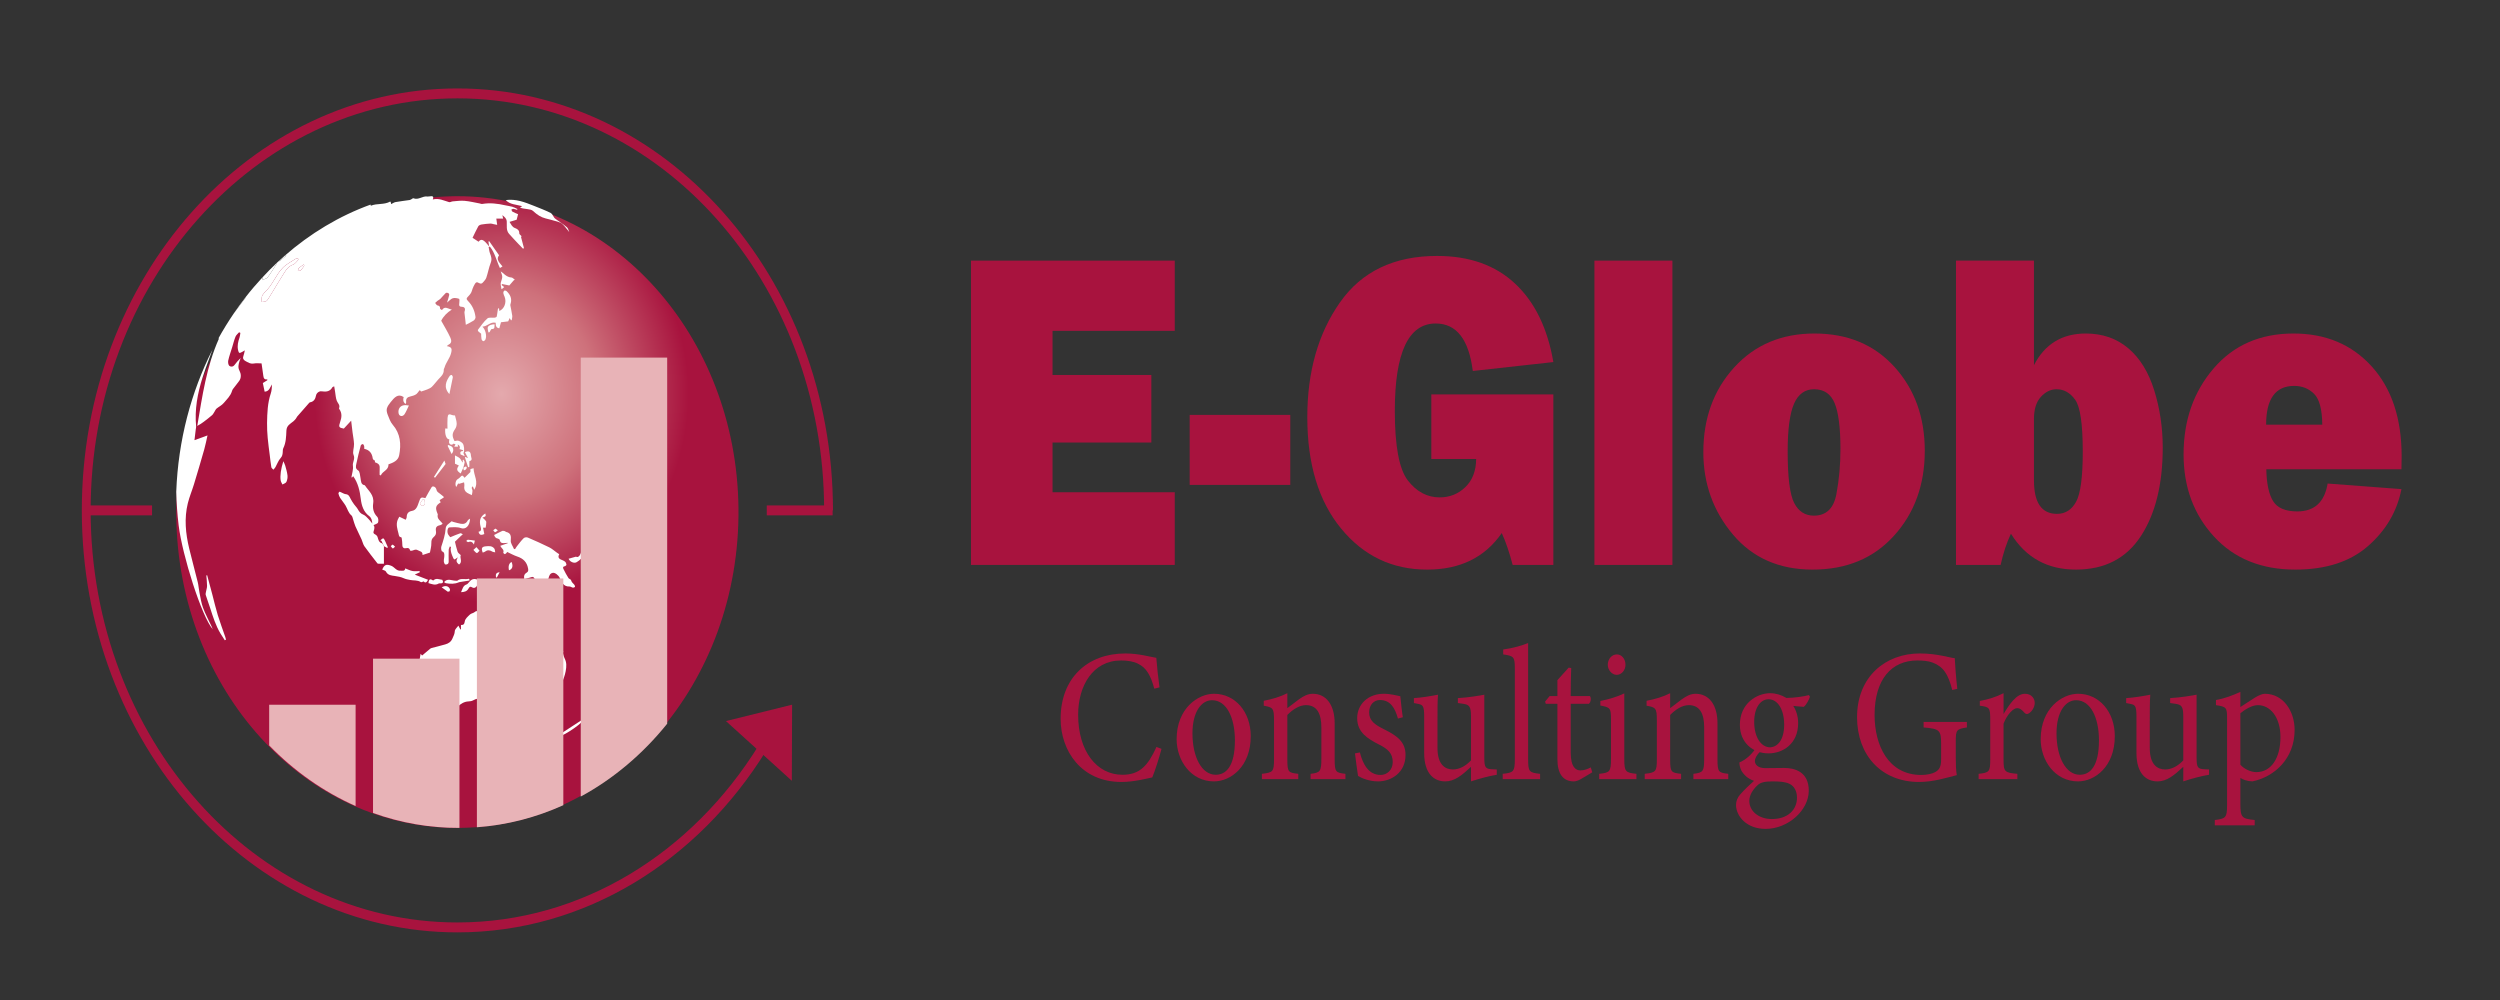 <?xml version="1.0" encoding="UTF-8"?>
<!-- Created with Inkscape (http://www.inkscape.org/) -->
<svg width="500mm" height="200mm" version="1.1" viewBox="0 0 500 200" xmlns="http://www.w3.org/2000/svg">
 <rect x="0" y="0" width="500" height="200" fill="#333333" stroke="none"/>
 <defs>
  <clipPath id="clipPath844">
   <path d="M 0,112.889 H 311.5 V 0 H 0 Z"/>
  </clipPath>
  <radialGradient id="radialGradient942" cx="0" cy="0" r="1" gradientTransform="matrix(-12.667 -17.034 -17.034 12.667 74.357 67.387)" gradientUnits="userSpaceOnUse">
   <stop stop-color="#e4a9ad" offset="0"/>
   <stop stop-color="#ce717b" offset=".505"/>
   <stop stop-color="#a8133e" offset="1"/>
  </radialGradient>
  <clipPath id="clipPath952">
   <path d="M 0,112.889 H 311.5 V 0 H 0 Z"/>
  </clipPath>
 </defs>
 <g transform="matrix(1.765 0 0 -1.983 -30.928 212.39)">
  <g transform="translate(150.64 57.459)">
   <path d="m0 0v-7.33h-23.091v30.691h23.091v-7.083h-13.85v-4.451h11.197v-6.813h-11.197v-5.014z" fill="#a8133e"/>
  </g>
  <path d="m163.73 58.201h-11.399v7.06h11.399z" fill="#a8133e"/>
  <g clip-path="url(#clipPath844)">
   <g transform="translate(193.54 67.329)">
    <path d="m0 0v-17.2h-4.61c-0.374 1.274-0.786 2.346-1.236 3.215-1.904-2.458-4.722-3.687-8.454-3.687-3.957 0-7.21 1.382-9.758 4.148-2.549 2.765-3.823 6.509-3.823 11.231 0 4.586 1.233 8.442 3.699 11.568 2.466 3.125 6.135 4.688 11.006 4.688 3.657 0 6.603-0.93 8.836-2.788 2.234-1.859 3.68-4.497 4.34-7.915l-9.129-0.899c-0.45 3.193-1.851 4.789-4.204 4.789-3.088 0-4.632-2.938-4.632-8.814 0-3.552 0.494-5.895 1.484-7.026 0.989-1.132 2.188-1.698 3.597-1.698 1.139 0 2.11 0.345 2.912 1.035 0.802 0.689 1.21 1.633 1.225 2.833h-5.081v6.52z" fill="#a8133e"/>
   </g>
   <path d="m207.03 50.129h-8.836v30.691h8.836z" fill="#a8133e"/>
   <g transform="translate(223.06 55.098)">
    <path d="m0 0c1.395 0 2.245 0.723 2.552 2.17 0.307 1.446 0.461 2.956 0.461 4.531 0 2.143-0.218 3.687-0.652 4.632-0.435 0.943-1.214 1.416-2.339 1.416-1.033 0-1.791-0.487-2.27-1.462-0.48-0.974-0.72-2.578-0.72-4.811 0-2.623 0.248-4.359 0.742-5.205 0.495-0.847 1.237-1.271 2.226-1.271m-0.135-5.441c-3.792 0-6.805 1.18-9.038 3.541-2.234 2.361-3.35 5.13-3.35 8.308 0 3.418 1.165 6.266 3.496 8.544s5.362 3.418 9.095 3.418c3.762 0 6.786-1.124 9.072-3.373 2.286-2.248 3.429-5.066 3.429-8.454 0-3.418-1.158-6.27-3.474-8.555-2.316-2.286-5.392-3.429-9.23-3.429" fill="#a8133e"/>
   </g>
   <g transform="translate(248 58.651)">
    <path d="m0 0c0-2.249 0.869-3.373 2.608-3.373 0.945 0 1.667 0.409 2.17 1.226 0.502 0.816 0.753 2.499 0.753 5.047 0 2.773-0.284 4.516-0.854 5.228s-1.274 1.068-2.114 1.068c-0.66 0-1.251-0.255-1.776-0.764-0.525-0.51-0.787-1.252-0.787-2.226zm-3.777-8.521h-5.059v30.69h8.836v-10.544c1.229 2.127 3.185 3.192 5.868 3.192 1.889 0 3.493-0.495 4.812-1.484s2.301-2.402 2.945-4.238c0.645-1.836 0.967-3.766 0.967-5.79 0-3.687-0.824-6.659-2.473-8.915s-4.107-3.384-7.375-3.384c-3.223 0-5.674 1.207-7.352 3.62-0.48-0.899-0.87-1.949-1.169-3.147" fill="#a8133e"/>
   </g>
   <g transform="translate(280.67 64.272)">
    <path d="m0 0c-0.015 1.543-0.325 2.582-0.93 3.114s-1.356 0.798-2.252 0.798c-2.121 0-3.181-1.304-3.181-3.912zm0.607-5.936 8.364-0.562c-0.494-2.249-1.758-4.163-3.788-5.745-2.032-1.581-4.778-2.372-8.241-2.372-3.853 0-6.925 1.113-9.218 3.339-2.294 2.226-3.44 4.988-3.44 8.286 0 3.417 1.131 6.303 3.395 8.656 2.262 2.353 5.283 3.53 9.061 3.53 3.657 0 6.614-1.11 8.87-3.328s3.384-5.239 3.384-9.061c0-0.314-8e-3 -0.749-0.023-1.304h-15.312c0.03-1.439 0.285-2.507 0.765-3.204 0.479-0.697 1.394-1.046 2.743-1.046 1.948 0 3.095 0.937 3.44 2.811" fill="#a8133e"/>
   </g>
   <g transform="translate(149.14 31.579)">
    <path d="m0 0c-0.268-0.916-0.764-2.291-1.05-2.882-0.554-0.096-2.042-0.458-3.493-0.458-4.561 0-6.89 3.149-6.89 6.375 0 4.084 3.016 6.585 7.329 6.585 1.565 0 2.882-0.363 3.512-0.439 0.076-0.859 0.21-2.024 0.363-2.978l-0.592-0.134c-0.382 1.279-0.878 2.119-1.851 2.52-0.496 0.229-1.183 0.325-1.909 0.325-3.207 0-4.867-2.558-4.867-5.478 0-3.684 2.118-6.051 5.02-6.051 1.947 0 2.882 0.897 3.855 2.806z" fill="#a8133e"/>
   </g>
   <g transform="translate(154.86 36.485)">
    <path d="m0 0c-1.164 0-2.214-1.126-2.214-3.34 0-2.424 1.069-4.18 2.634-4.18 1.184 0 2.176 0.859 2.176 3.474 0 2.233-0.916 4.046-2.596 4.046m0.229 0.649c2.386 0 4.161-1.814 4.161-4.275 0-3.093-2.29-4.562-4.161-4.562-2.634 0-4.237 2.118-4.237 4.256 0 3.111 2.424 4.581 4.237 4.581" fill="#a8133e"/>
   </g>
   <g transform="translate(166.03 28.525)">
    <path d="m0 0v0.535c1.107 0.114 1.222 0.248 1.222 1.546v3.149c0 1.336-0.478 2.233-1.738 2.233-0.782 0-1.526-0.458-2.118-0.992v-4.467c0-1.317 0.114-1.355 1.24-1.469v-0.535h-4.122v0.535c1.26 0.133 1.374 0.21 1.374 1.469v3.932c0 1.241-0.133 1.298-1.164 1.47v0.496c0.935 0.153 1.87 0.401 2.672 0.764v-1.508c0.382 0.267 0.801 0.553 1.298 0.878 0.534 0.343 1.03 0.572 1.584 0.572 1.527 0 2.481-1.126 2.481-2.977v-3.627c0-1.297 0.115-1.355 1.222-1.469v-0.535z" fill="#a8133e"/>
   </g>
   <g transform="translate(175.93 34.633)">
    <path d="m0 0c-0.344 1.107-0.878 1.871-2.042 1.871-0.668 0-1.222-0.477-1.222-1.241 0-0.84 0.63-1.241 1.661-1.699 1.565-0.687 2.462-1.298 2.462-2.615 0-1.755-1.603-2.653-3.111-2.653-0.993 0-1.871 0.325-2.271 0.554-0.096 0.554-0.268 1.641-0.344 2.271l0.554 0.095c0.343-1.221 1.011-2.271 2.347-2.271 0.726 0 1.375 0.497 1.375 1.298 0 0.859-0.516 1.317-1.566 1.775-1.24 0.573-2.462 1.202-2.462 2.653 0 1.394 1.222 2.462 3.016 2.462 0.802 0 1.489-0.19 1.871-0.248 0.057-0.458 0.19-1.66 0.286-2.118z" fill="#a8133e"/>
   </g>
   <g transform="translate(187.13 28.965)">
    <path d="m0 0c-0.917-0.134-1.947-0.382-2.92-0.668v1.469c-1.031-0.859-1.871-1.469-2.921-1.469-1.278 0-2.386 0.782-2.386 2.863v3.702c0 1.031-0.152 1.146-0.629 1.241l-0.535 0.095v0.497c0.821 0.038 2.08 0.229 2.729 0.344-0.057-0.611-0.057-1.528-0.057-2.787v-2.596c0-1.679 0.878-2.157 1.737-2.157 0.707 0 1.413 0.305 2.062 0.916v4.447c0 1.031-0.229 1.165-0.878 1.26l-0.611 0.076v0.497c1.221 0.057 2.557 0.267 2.996 0.344v-6.395c0-0.954 0.153-1.088 0.878-1.126l0.535-0.019z" fill="#a8133e"/>
   </g>
   <g transform="translate(187.8 28.525)">
    <path d="m0 0v0.535c1.222 0.114 1.375 0.21 1.375 1.469v9.143c0 1.164-0.096 1.279-1.317 1.431v0.497c1.03 0.114 2.214 0.42 2.824 0.649v-11.72c0-1.259 0.115-1.355 1.355-1.469v-0.535z" fill="#a8133e"/>
   </g>
   <g transform="translate(196.69 28.545)">
    <path d="m0 0c-0.325-0.172-0.63-0.249-0.821-0.249-1.221 0-1.87 0.745-1.87 2.272v5.554h-1.317l-0.076 0.229 0.515 0.554h0.878v1.603c0.362 0.382 0.916 0.878 1.278 1.26l0.287-0.038c-0.039-0.802-0.058-1.909-0.058-2.825h2.176c0.172-0.191 0.115-0.611-0.114-0.783h-2.062v-4.886c0-1.546 0.611-1.832 1.107-1.832 0.459 0 0.898 0.171 1.165 0.305l0.172-0.496z" fill="#a8133e"/>
   </g>
   <g transform="translate(200.72 39.042)">
    <path d="m0 0c-0.535 0-1.012 0.477-1.012 1.011 0 0.611 0.477 1.05 1.031 1.05 0.534 0 0.974-0.439 0.974-1.05 0-0.534-0.44-1.011-0.993-1.011m-1.985-10.517v0.535c1.202 0.114 1.336 0.21 1.336 1.507v3.933c0 1.183-0.057 1.259-1.203 1.45v0.458c0.993 0.172 1.89 0.42 2.711 0.763v-6.604c0-1.297 0.134-1.393 1.374-1.507v-0.535z" fill="#a8133e"/>
   </g>
   <g transform="translate(209.41 28.525)">
    <path d="m0 0v0.535c1.107 0.114 1.221 0.248 1.221 1.546v3.149c0 1.336-0.477 2.233-1.737 2.233-0.782 0-1.526-0.458-2.118-0.992v-4.467c0-1.317 0.114-1.355 1.24-1.469v-0.535h-4.122v0.535c1.259 0.133 1.374 0.21 1.374 1.469v3.932c0 1.241-0.133 1.298-1.164 1.47v0.496c0.935 0.153 1.87 0.401 2.672 0.764v-1.508c0.382 0.267 0.801 0.553 1.298 0.878 0.534 0.343 1.03 0.572 1.584 0.572 1.527 0 2.481-1.126 2.481-2.977v-3.627c0-1.297 0.115-1.355 1.222-1.469v-0.535z" fill="#a8133e"/>
   </g>
   <g transform="translate(217.92 36.58)">
    <path d="m0 0c-0.859 0-1.622-0.782-1.622-2.29s0.763-2.558 1.813-2.558c0.84 0.038 1.584 0.744 1.584 2.29 0 1.489-0.706 2.558-1.775 2.558m0.439-8.284c-0.935 0-1.355-0.114-1.699-0.4-0.534-0.439-0.916-1.012-0.916-1.566 0-1.049 1.088-1.832 2.558-1.832 1.813 0 2.844 0.936 2.844 2.157 0 0.649-0.306 1.164-0.84 1.393-0.477 0.21-1.145 0.248-1.947 0.248m-0.439 2.826c-1.775 0-3.245 1.087-3.245 2.881 0 2.176 1.947 3.188 3.436 3.188 0.63 0 1.26-0.172 1.832-0.477 0.878 0 2.023 0.153 2.558 0.286l0.114-0.172c-0.114-0.305-0.42-0.839-0.706-1.011-0.286 0-0.916 0.076-1.183 0.095 0.324-0.439 0.553-1.05 0.553-1.737 0-2.08-1.717-3.053-3.359-3.053m-0.916 0.19c-0.458-0.362-0.63-0.725-0.63-0.954 0-0.343 0.324-0.725 1.183-0.725 0.707 0 1.508 0.019 2.138 0.019 1.222 0 2.787-0.401 2.787-2.291 0-1.985-2.348-3.855-4.886-3.855-2.157 0-3.322 1.26-3.36 2.386 0 0.419 0.172 0.782 0.477 1.087 0.382 0.401 1.126 1.031 1.565 1.375-0.687 0.191-1.183 0.63-1.431 1.031-0.172 0.286-0.229 0.63-0.229 0.82 0.725 0.268 1.374 0.802 1.756 1.317z" fill="#a8133e"/>
   </g>
   <g transform="translate(240.4 33.736)">
    <path d="m0 0c-1.184-0.153-1.26-0.267-1.26-1.393v-1.604c0-0.668 0.019-1.297 0.114-1.813-1.183-0.267-2.671-0.687-4.275-0.687-4.256 0-7.024 2.691-7.024 6.528 0 4.141 3.283 6.432 7.101 6.432 2.023 0 3.378-0.439 3.969-0.477 0.039-0.707 0.134-1.89 0.287-3.092l-0.573-0.115c-0.458 1.622-1.03 2.367-2.233 2.768-0.439 0.152-1.088 0.21-1.718 0.21-2.92 0-4.848-1.89-4.848-5.497 0-3.054 1.546-6.051 5.287-6.051 0.65 0 1.241 0.115 1.623 0.306 0.4 0.229 0.63 0.477 0.63 1.259v1.546c0 1.394-0.153 1.546-1.985 1.68v0.554h4.905z" fill="#a8133e"/>
   </g>
   <g transform="translate(246.12 28.525)">
    <path d="m0 0h-4.39v0.535c1.202 0.114 1.317 0.21 1.317 1.45v3.97c0 1.26-0.076 1.317-1.183 1.451v0.477c0.935 0.153 1.794 0.382 2.691 0.783v-2.1c0.668 0.993 1.469 2.042 2.424 2.042 0.706 0 1.107-0.439 1.107-0.916 0-0.439-0.305-0.859-0.649-1.049-0.191-0.115-0.343-0.096-0.496 0.038-0.287 0.286-0.516 0.477-0.859 0.477-0.401 0-1.108-0.592-1.527-1.565v-3.589c0-1.259 0.095-1.355 1.565-1.469z" fill="#a8133e"/>
   </g>
   <g transform="translate(252.77 36.485)">
    <path d="m0 0c-1.165 0-2.214-1.126-2.214-3.34 0-2.424 1.069-4.18 2.634-4.18 1.184 0 2.176 0.859 2.176 3.474 0 2.233-0.916 4.046-2.596 4.046m0.229 0.649c2.386 0 4.161-1.814 4.161-4.275 0-3.093-2.29-4.562-4.161-4.562-2.634 0-4.237 2.118-4.237 4.256 0 3.111 2.424 4.581 4.237 4.581" fill="#a8133e"/>
   </g>
   <g transform="translate(267.84 28.965)">
    <path d="m0 0c-0.916-0.134-1.947-0.382-2.92-0.668v1.469c-1.031-0.859-1.871-1.469-2.92-1.469-1.279 0-2.386 0.782-2.386 2.863v3.702c0 1.031-0.153 1.146-0.63 1.241l-0.535 0.095v0.497c0.821 0.038 2.081 0.229 2.73 0.344-0.057-0.611-0.057-1.528-0.057-2.787v-2.596c0-1.679 0.878-2.157 1.737-2.157 0.706 0 1.412 0.305 2.061 0.916v4.447c0 1.031-0.229 1.165-0.878 1.26l-0.611 0.076v0.497c1.221 0.057 2.557 0.267 2.997 0.344v-6.395c0-0.954 0.152-1.088 0.878-1.126l0.534-0.019z" fill="#a8133e"/>
   </g>
   <g transform="translate(271.39 29.976)">
    <path d="m0 0c0.439-0.439 1.183-0.745 1.813-0.745 1.661 0 2.729 1.393 2.729 3.531 0 2.062-1.202 3.226-2.557 3.226-0.668 0-1.47-0.439-1.985-0.821zm-2.768 6.527c0.897 0.134 1.89 0.458 2.768 0.821v-1.527c0.057 0.038 1.584 0.916 1.66 0.954 0.459 0.248 0.859 0.382 1.108 0.382 2.099 0 3.378-1.756 3.378-3.645 0-2.902-2.291-4.734-4.791-5.192-0.573 0.019-1.088 0.191-1.355 0.344v-2.577c0-1.412 0.152-1.527 1.623-1.661v-0.534h-4.524v0.534c1.24 0.134 1.393 0.229 1.393 1.508v8.685c0 1.145-0.038 1.221-1.26 1.393z" fill="#a8133e"/>
   </g>
  </g>
  <path d="m68.991 87.315c-17.592-0.198-31.693-14.619-31.495-32.212 0.198-17.592 14.619-31.692 32.212-31.495 17.592 0.198 31.693 14.62 31.495 32.212-0.196 17.471-14.419 31.499-31.846 31.497-0.121 0-0.244 0-0.366-2e-3" fill="url(#radialGradient942)"/>
  <g clip-path="url(#clipPath952)">
   <g transform="translate(65.374 56.093)">
    <path d="m0 0c0.094-8e-3 0.267 0.089 0.287 0.167 0.035 0.141-0.018 0.302-0.035 0.454-0.063 9e-3 -0.126 0.019-0.189 0.028-0.113-0.146-0.24-0.286-0.324-0.446-0.013-0.025 0.163-0.194 0.261-0.203" fill="#fff"/>
   </g>
   <g transform="translate(51.584 79.832)">
    <path d="m0 0c0.153 0.129 0.278 0.29 0.398 0.449 0.027 0.036-0.014 0.118-0.02 0.155-0.211-0.13-0.404-0.225-0.563-0.356-0.073-0.062-0.082-0.195-0.121-0.295 0.104 0.013 0.241-8e-3 0.306 0.047" fill="#fff"/>
   </g>
   <g transform="translate(45.342 77.117)">
    <path d="m0 0c-0.459-0.525-0.898-1.067-1.323-1.622 0.443 0.525 0.892 1.057 1.345 1.594-7e-3 9e-3 -0.015 0.019-0.022 0.028" fill="#fff"/>
   </g>
   <g transform="translate(47.971 77.039)">
    <path d="m0 0c0.352 0.485 0.676 0.988 1.015 1.481 0.249 0.364 0.504 0.723 0.754 1.085 0.25 0.36 0.528 0.664 0.992 0.809 0.22 0.069 0.387 0.296 0.57 0.461 0.027 0.024 0.027 0.123 2e-3 0.143-0.043 0.033-0.137 0.063-0.175 0.041-0.53-0.311-1.121-0.563-1.564-0.963-0.797-0.718-1.168-1.775-2.038-2.453-0.062-0.047-0.094-0.128-0.152-0.181-0.254-0.228-0.2-0.511-0.189-0.817 0.513 0.049 0.528 0.039 0.785 0.394" fill="#fff"/>
   </g>
   <g transform="translate(49.205 80.763)">
    <path d="M 0,0 C 0.245,0.163 0.475,0.346 0.781,0.577 0.7,0.564 0.628,0.542 0.551,0.525 0.339,0.36 0.131,0.19 -0.077,0.02 -0.045,0.006 -0.013,-0.009 0,0" fill="#fff"/>
   </g>
   <g transform="translate(47.22 78.854)">
    <path d="M 0,0 C 0.273,0.114 0.519,0.145 0.631,0.277 0.993,0.703 1.31,1.164 1.631,1.62 1.644,1.637 1.634,1.669 1.625,1.702 1.091,1.253 0.576,0.783 0.073,0.301 0.052,0.215 0.03,0.123 0,0" fill="#fff"/>
   </g>
   <g transform="translate(47.375 77.462)">
    <path d="m0 0c0.058 0.053 0.09 0.133 0.151 0.181 0.87 0.677 1.242 1.735 2.038 2.453 0.443 0.4 1.035 0.652 1.565 0.962 0.038 0.022 0.131-7e-3 0.175-0.041 0.025-0.019 0.025-0.118-2e-3 -0.142-0.183-0.165-0.35-0.392-0.571-0.461-0.463-0.145-0.742-0.45-0.991-0.809-0.251-0.362-0.506-0.722-0.755-1.085-0.339-0.493-0.663-0.996-1.014-1.481-0.257-0.355-0.272-0.346-0.785-0.394-0.012 0.305-0.065 0.588 0.189 0.817m4.587 2.974c6e-3 -0.037 0.047-0.12 0.02-0.155-0.12-0.159-0.245-0.32-0.398-0.449-0.065-0.056-0.202-0.034-0.306-0.048 0.039 0.101 0.048 0.234 0.121 0.295 0.159 0.132 0.351 0.227 0.563 0.357m-9.629-7.483c-1.411-2.793-1.887-5.81-2.457-8.805 0.284 0.131 0.518 0.27 0.743 0.422 0.318 0.214 0.634 0.431 0.937 0.663 0.109 0.084 0.177 0.217 0.261 0.33 0.085 0.114 0.144 0.261 0.256 0.341 0.27 0.194 0.572 0.308 0.823 0.574 0.347 0.37 0.741 0.685 0.912 1.174 0.025 0.073 0.056 0.149 0.106 0.208 0.236 0.28 0.488 0.548 0.719 0.832 0.258 0.318 0.2 0.733 0.04 0.997-0.219 0.364-0.121 0.649-0.017 0.972 0.037 0.115 0.094 0.226 0.141 0.339-0.266-0.219-0.49-0.459-0.701-0.708-0.175-0.206-0.442-0.197-0.588-0.083-0.119 0.094-0.164 0.369-0.122 0.536 0.114 0.453 0.293 0.892 0.446 1.337 0.123 0.357 0.22 0.724 0.377 1.066 0.08 0.171 0.267 0.298 0.405 0.445 0.049-0.022 0.097-0.043 0.146-0.065-0.031-0.157-0.039-0.323-0.097-0.471-0.161-0.407-0.269-0.817-0.167-1.251 0.025-0.108 0.087-0.281 0.155-0.291 0.11-0.018 0.241 0.072 0.36 0.12 0.055 0.023 0.106 0.055 0.255 0.134-0.066-0.24-0.089-0.398-0.153-0.54-0.11-0.245-0.023-0.416 0.2-0.526 0.304-0.149 0.593-0.324 0.978-0.26 0.287 0.049 0.591 0.01 0.871 0.01 0.073-0.453 0.143-0.855 0.201-1.258 0.034-0.237 0.126-0.402 0.444-0.349l9e-3 -0.09c-0.155-0.086-0.311-0.172-0.509-0.282 0.065-0.276 0.137-0.587 0.205-0.874 0.55 0.032 0.607 0.457 0.832 0.734-0.017-0.32-0.031-0.632-0.137-0.912-0.366-0.964-0.401-1.967-0.422-2.97-0.01-0.506 0.024-1.015 0.073-1.519 0.056-0.572 0.151-1.139 0.229-1.709 0.058-0.414 0.104-0.83 0.184-1.241 0.018-0.094 0.152-0.168 0.232-0.251 0.08 0.085 0.173 0.163 0.234 0.259 0.195 0.304 0.325 0.665 0.58 0.91 0.202 0.195 0.228 0.38 0.245 0.606 0.01 0.132 2e-3 0.28 0.063 0.39 0.309 0.56 0.324 1.173 0.353 1.775 0.023 0.52 0.44 0.686 0.783 0.935 0.109 0.079 0.203 0.177 0.293 0.276 0.06 0.064 0.09 0.154 0.151 0.217 0.416 0.428 0.837 0.853 1.258 1.277 0.059 0.059 0.126 0.143 0.2 0.154 0.42 0.062 0.597 0.329 0.672 0.688 0.053 0.247 0.352 0.451 0.612 0.42 0.486-0.057 0.954-0.064 1.247 0.416 0.022 0.036 0.098 0.042 0.201 0.083 0.036-0.194 0.066-0.363 0.098-0.531 0.059-0.31 0.073-0.636 0.193-0.921 0.104-0.25 0.41-0.428 0.255-0.761-9e-3 -0.02 0.019-0.063 0.039-0.088 0.328-0.412 0.263-0.845 0.089-1.29-0.196-0.502-0.145-0.579 0.416-0.669 0.265 0.254 0.528 0.508 0.831 0.8 0.054-0.405 0.103-0.796 0.159-1.185 0.055-0.391 0.151-0.781 0.167-1.173 0.014-0.369-0.195-0.803-0.053-1.098 0.206-0.423-0.14-0.721-0.074-1.105 0.062-0.366-0.105-0.768-0.171-1.154l0.081-0.015c0.039 0.047 0.078 0.094 0.115 0.137 0.559-0.692 0.759-1.486 0.87-2.322 0.087-0.662 0.322-1.289 0.929-1.695 0.288-0.192 0.34-0.442 0.374-0.771-0.152 0.166-0.264 0.311-0.4 0.432-0.194 0.171-0.382 0.387-0.616 0.467-0.308 0.106-0.467 0.292-0.619 0.538-0.116 0.188-0.3 0.337-0.439 0.514-0.142 0.18-0.283 0.364-0.393 0.562-0.122 0.219-0.214 0.428-0.536 0.454-0.189 0.015-0.368 0.13-0.554 0.197-0.061 0.022-0.154 0.066-0.183 0.043-0.054-0.041-0.11-0.136-0.095-0.19 0.041-0.147 0.098-0.298 0.187-0.422 0.196-0.269 0.435-0.51 0.62-0.785 0.22-0.329 0.309-0.73 0.664-0.988 0.11-0.08 0.137-0.27 0.193-0.413 0.088-0.226 0.147-0.464 0.254-0.68 0.222-0.447 0.472-0.88 0.699-1.325 0.116-0.226 0.166-0.494 0.321-0.689 0.469-0.588 0.974-1.15 1.468-1.72 0.022-0.025 0.072-0.039 0.11-0.04 0.191-4e-3 0.383-2e-3 0.634-2e-3v1.772c-0.018 0.032-0.036 0.065-0.054 0.097-0.059 0.067-0.107 0.172-0.18 0.193-0.34 0.095-0.397 0.361-0.486 0.629-0.035 0.104-0.152 0.21-0.26 0.259-0.161 0.074-0.258 0.15-0.186 0.326 0.099 0.242 0.144 0.478-0.018 0.62 0.185 0.086 0.458 0.13 0.518 0.262 0.071 0.156 0.033 0.465-0.089 0.572-0.436 0.383-0.542 0.875-0.461 1.359 0.141 0.854-0.544 1.261-0.949 1.825-0.463 0.062-0.422 0.421-0.488 0.73-0.058 0.267-0.077 0.662-0.257 0.759-0.363 0.197-0.263 0.452-0.214 0.675 0.137 0.623 0.32 1.238 0.502 1.851 0.02 0.065 0.152 0.136 0.232 0.137 0.051 0 0.128-0.118 0.15-0.194 0.026-0.089 6e-3 -0.191 6e-3 -0.283 0.584-0.112 0.884-0.428 0.967-0.971 0.011-0.078 0.113-0.145 0.174-0.218 0.028 0.016 0.057 0.03 0.086 0.045-6e-3 -0.071-0.011-0.142-0.017-0.211 0.503-0.161 0.584-0.285 0.541-0.778-0.014-0.167-2e-3 -0.336-2e-3 -0.504 0.045-0.016 0.09-0.031 0.135-0.047 0.203 0.454 0.897 0.517 0.861 1.113 0.551 0.177 1.1 0.376 1.218 0.92 0.243 1.115 0.145 2.182-0.737 3.087-0.257 0.265-0.402 0.638-0.554 0.98-0.088 0.197-0.162 0.451-0.106 0.643 0.069 0.238 0.258 0.457 0.434 0.651 0.412 0.456 0.83 0.902 1.473 0.509-0.085-0.257-0.088-0.5 0.221-0.7 0.033 0.091 0.07 0.142 0.063 0.186-0.058 0.35 0.121 0.507 0.462 0.574 0.224 0.045 0.456 0.104 0.65 0.213 0.156 0.089 0.26 0.261 0.389 0.394 0.013 0.013 0.04 0.015 0.059 0.023 0.06-0.061 0.119-0.121 0.129-0.131 0.264 0.078 0.479 0.128 0.683 0.206 0.187 0.072 0.391 0.142 0.536 0.268 0.261 0.227 0.478 0.5 0.726 0.743 0.29 0.283 0.65 0.519 0.627 0.986-4e-3 0.07 0.061 0.141 0.084 0.214 0.165 0.525 0.596 0.925 0.746 1.462 0.127 0.455 0.059 0.61-0.489 0.702 0.1 0.073 0.157 0.131 0.227 0.161 0.406 0.171 0.271 0.509 0.16 0.725-0.287 0.558-0.65 1.08-1.018 1.672 0.236 0.435 0.662 0.828 1.204 1.129-0.396 0.044-0.783 0.411-1.118-0.048-2e-3 -1e-3 -0.22 0.097-0.218 0.143 0.01 0.212-0.067 0.29-0.29 0.32-0.1 0.013-0.178 0.164-0.267 0.252 0.093 0.074 0.181 0.153 0.278 0.22 0.099 0.068 0.221 0.109 0.307 0.188 0.208 0.188 0.394 0.401 0.607 0.583 0.057 0.047 0.198 0.046 0.277 0.015 0.063-0.024 0.141-0.139 0.128-0.196-0.056-0.235-0.145-0.465-0.248-0.776 0.265 0.187 0.438 0.383 0.652 0.439 0.22 0.059 0.488 7e-3 0.716-0.058 0.05-0.014 0.048-0.29 0.02-0.437-0.049-0.255 7e-3 -0.365 0.307-0.371 0.308-6e-3 0.405-0.194 0.293-0.457-0.023-0.054-0.017-0.123-0.01-0.183 0.032-0.266 0.07-0.533 0.105-0.799 0.015-0.112 0.026-0.223 0.044-0.374 0.339 0.16 0.635 0.276 0.901 0.436 0.104 0.064 0.213 0.236 0.198 0.343-0.084 0.603-0.338 1.142-0.799 1.573-0.276 0.258-0.27 0.295 0.022 0.561 0.158 0.143 0.313 0.329 0.368 0.523 0.056 0.195 0.312 0.763 0.498 0.838 0.047 0.019 0.119 0.017 0.167-3e-3 0.191-0.081 0.384-0.207 0.572-0.01 0.144 0.151 0.324 0.3 0.393 0.483 0.19 0.494 0.29 1.021 0.501 1.505 0.156 0.355 0.062 0.63-0.076 0.943-0.09 0.204-0.108 0.437-0.158 0.656 0.046 0.014 0.093 0.026 0.14 0.039 0.582-0.625 0.753-1.457 1.138-2.162 0.098 0.055 0.196 0.108 0.291 0.161-0.589 0.602-0.649 0.778-0.39 1.128-0.373 0.475-0.742 0.945-1.112 1.415-0.031-0.01-0.061-0.021-0.091-0.032 0.024-0.146 0.047-0.292 0.081-0.499-0.64 0.739-0.9 0.816-1.2 0.481-0.233 0.136-0.469 0.274-0.68 0.396 0.208 0.379 0.409 0.779 0.649 1.158 0.063 0.099 0.237 0.164 0.371 0.184 0.337 0.052 0.679 0.076 1.02 0.095 0.111 6e-3 0.224-0.039 0.337-0.059 0.155-0.029 0.31-0.056 0.413-0.074-0.038 0.248-0.068 0.44-0.097 0.633h0.774c-0.011 0.043-0.04 0.156-0.089 0.348 0.283-0.207 0.478-0.338 0.498-0.655 0.027-0.414-0.089-0.872 0.257-1.224 0.342-0.347 0.7-0.679 1.054-1.016 0.175-0.165 0.354-0.325 0.532-0.488 0.035 0.02 0.071 0.039 0.106 0.059-0.114 0.384-0.228 0.769-0.342 1.153 0.033 9e-3 0.066 0.017 0.099 0.025-0.102 0.105-0.299 0.218-0.29 0.314 0.031 0.355-0.312 0.471-0.483 0.529-0.329 0.114-0.42 0.341-0.619 0.625 0.312 0.083 0.572 0.152 0.806 0.215 0.05 0.171 0.103 0.356 0.162 0.559-0.185 0.072-0.414 0.149-0.629 0.253-0.065 0.032-0.091 0.137-0.135 0.208 0.079 0.028 0.161 0.087 0.237 0.079 0.141-0.014 0.278-0.067 0.417-0.103 0.011 0.029 0.022 0.058 0.033 0.086-0.184 0.077-0.363 0.174-0.555 0.223-0.267 0.068-0.545 0.095-0.816 0.15-0.865 0.175-1.732 0.272-2.615 0.136-0.093-0.015-0.197 0.037-0.297 0.053-0.569 0.093-1.134 0.219-1.706 0.264-0.442 0.035-0.894-0.026-1.339-0.056-0.139-9e-3 -0.29-0.107-0.411-0.076-0.593 0.153-1.16 0.424-1.848 0.267 0.149 0.338-0.051 0.343-0.271 0.326-0.114-9e-3 -0.232-0.043-0.342-0.027-0.544 0.08-1.02-0.387-1.583-0.175-0.051 0.019-0.141-0.059-0.212-0.091-0.07-0.031-0.138-0.077-0.211-0.087-0.531-0.07-1.065-0.122-1.594-0.206-0.172-0.027-0.332-0.133-0.509-0.207-0.011 0.067-0.01 0.111-0.025 0.15-0.02 0.048-0.053 0.093-0.066 0.114-0.712-0.361-1.503-0.158-2.205-0.429-0.011 0.035-0.022 0.069-0.033 0.105l0.051 0.027c-3.593-1.154-6.903-2.931-9.811-5.198 0.077 0.017 0.149 0.04 0.23 0.052-0.306-0.231-0.536-0.414-0.781-0.577-0.013-9e-3 -0.045 7e-3 -0.077 0.02-0.093-0.076-0.19-0.149-0.282-0.227 8e-3 -0.032 0.018-0.065 5e-3 -0.082-0.321-0.456-0.638-0.917-1-1.343-0.112-0.132-0.357-0.163-0.631-0.277 0.03 0.123 0.052 0.215 0.073 0.301-0.679-0.651-1.332-1.329-1.951-2.038 7e-3 -9e-3 0.015-0.018 0.022-0.028-0.453-0.537-0.902-1.069-1.345-1.594-0.619-0.808-1.2-1.647-1.74-2.514z" fill="#fff"/>
   </g>
   <g transform="translate(41.636 43.632)">
    <path d="m0 0c-0.07 0.147-0.109 0.236-0.154 0.323-0.321 0.614-0.685 1.211-0.95 1.846-0.202 0.485-0.288 1.016-0.406 1.53-0.081 0.354-0.102 0.722-0.199 1.072-0.312 1.133-0.661 2.255-0.967 3.389-0.406 1.506-0.576 3.03-0.153 4.557 0.179 0.648 0.475 1.265 0.693 1.904 0.402 1.175 0.793 2.354 1.171 3.537 0.149 0.466 0.248 0.946 0.365 1.4-0.474-0.154-0.915-0.297-1.478-0.48 0.06 0.439 0.105 0.776 0.151 1.113 0.012 0.087 0.049 0.175 0.039 0.26-0.185 1.715 0.157 3.358 0.739 4.968 0.106 0.292 0.21 0.585 0.326 0.873 0.259 0.639 0.522 1.276 0.784 1.913-2.419-4.268-3.888-9.144-4.103-14.339 0.033-1.129 0.12-2.26 0.275-3.396 0.408-2.994 2.611-9.206 3.867-10.47" fill="#fff"/>
   </g>
   <g transform="translate(81.622 39.409)">
    <path d="m0 0c0.102 0.479 0.119 0.871-0.118 1.294-0.109 0.196-0.16 0.422-0.237 0.635 0.035 0.021 0.069 0.043 0.103 0.064-0.13 0.048-0.261 0.095-0.384 0.141-0.01 0.16-0.011 0.326-0.031 0.489-0.02 0.166-4e-3 0.369-0.1 0.485-0.143 0.175-0.379 0.277-0.555 0.432-0.087 0.076-0.17 0.197-0.18 0.305-0.029 0.282-3e-3 0.568-0.026 0.85-0.021 0.272-0.099 0.54-0.111 0.811-0.02 0.454-0.135 0.597-0.56 0.649-0.093 0.659-0.186 1.31-0.278 1.961-0.043 2e-3 -0.085 4e-3 -0.127 6e-3 -0.054-0.064-0.129-0.121-0.159-0.195-0.265-0.656-0.473-1.322-0.584-2.024-0.082-0.514-0.285-1.018-0.489-1.506-0.115-0.273-0.36-0.269-0.6-0.085-0.345 0.266-0.712 0.504-1.053 0.773-0.202 0.159-0.518 0.349-0.525 0.534-9e-3 0.273 0.189 0.564 0.341 0.825 0.125 0.216 0.311 0.399 0.47 0.596-0.02 0.041-0.041 0.082-0.062 0.123-0.232 0.013-0.463 0.031-0.695 0.037-0.087 2e-3 -0.185-0.057-0.26-0.035-0.366 0.106-0.763 0.142-1.048 0.447-0.059 0.063-0.255 0.01-0.373 0.01 0.096-0.207 0.158-0.342 0.22-0.476-0.167-0.03-0.34-0.046-0.502-0.092-0.139-0.039-0.311-0.079-0.391-0.176-0.196-0.235-0.364-0.496-0.509-0.763-0.097-0.179-0.137-0.386-0.217-0.621-0.227 0.06-0.557-0.044-0.741 0.325-0.071 0.141-0.241 0.374-0.524 0.153-0.154-0.12-0.403-0.133-0.549-0.258-0.229-0.195-0.534-0.425-0.576-0.676-0.05-0.296-0.142-0.387-0.437-0.375v-0.438c-0.022-3e-3 -0.043-7e-3 -0.065-0.01-0.064 0.108-0.128 0.216-0.226 0.383-0.16-0.204-0.399-0.372-0.405-0.548-0.011-0.292-0.147-0.494-0.262-0.737-0.171-0.363-0.46-0.515-0.814-0.605-0.519-0.134-1.043-0.247-1.565-0.371-0.054-0.013-0.11-0.039-0.155-0.072-0.306-0.225-0.609-0.454-0.911-0.681-0.039 0.041-0.077 0.082-0.167 0.176-0.174-0.759-0.278-1.434 0.238-2.078l-0.102-0.01c-0.067 0.066-0.134 0.133-0.276 0.274 0-0.21-0.04-0.351 8e-3 -0.455 0.16-0.349 0.358-0.683 0.529-1.028 0.079-0.158 0.132-0.328 0.191-0.495 0.07-0.193 0.123-0.391 0.203-0.58 0.145-0.346 0.248-0.678-0.069-0.998-0.04-0.04-0.019-0.199 0.032-0.246 0.36-0.339 0.841-0.414 1.311-0.182 0.542 0.267 1.094 0.389 1.705 0.293 0.127-0.02 0.305 0.07 0.414 0.16 0.358 0.296 0.739 0.519 1.231 0.539 0.182 7e-3 0.381 0.031 0.537 0.11 0.711 0.36 1.408 0.159 2.11-9e-3 0.041-0.01 0.091-0.046 0.104-0.082 0.097-0.249 0.184-0.501 0.276-0.752 0.022-0.057 0.043-0.139 0.088-0.157 0.045-0.017 0.128 0.02 0.178 0.055 0.271 0.193 0.536 0.394 0.803 0.591 0.019-0.016 0.038-0.031 0.057-0.047-0.172-0.23-0.345-0.46-0.517-0.69 8e-3 -0.016 0.015-0.032 0.023-0.048 0.158 0.097 0.317 0.195 0.54 0.332-0.073-0.179-0.125-0.303-0.179-0.434 0.35 0.018 0.371-0.184 0.318-0.435-0.057-0.276 0.057-0.453 0.344-0.485 0.398-0.044 0.819-0.236 1.177 0.204 0.179-0.341 0.353-0.308 0.6-0.171 0.274 0.153 0.597 0.226 0.884 0.361 0.179 0.084 0.352 0.201 0.489 0.338 0.221 0.224 0.395 0.49 0.615 0.715 0.467 0.477 1.012 0.895 1.412 1.416 0.517 0.67 0.979 1.373 1.163 2.234" fill="#fff"/>
   </g>
   <g transform="translate(75.401 52.584)">
    <path d="m0 0c0.053 0.47-5e-3 0.771-0.535 0.873-0.053 0.01-0.095 0.072-0.149 0.082-0.095 0.018-0.208 0.046-0.289 0.015-0.301-0.12-0.593-0.262-0.913-0.407 0.062-0.172 0.166-0.334 0.429-0.364 0.078-0.01 0.198-0.08 0.21-0.139 0.077-0.364 0.355-0.323 0.625-0.307 0.092 5e-3 0.183 0.014 0.273 0.021 2e-3 -0.013 4e-3 -0.026 6e-3 -0.04-0.276-0.086-0.552-0.171-0.841-0.26 0.117-0.265 0.467-0.372 0.334-0.692-0.011-0.027 0.099-0.131 0.165-0.145 0.051-0.011 0.129 0.057 0.183 0.103 0.048 0.041 0.08 0.099 0.092 0.115 0.404-0.166 0.767-0.352 1.154-0.465 0.654-0.193 1.092-0.553 1.219-1.212 0.032-0.167 0.038-0.314-0.166-0.414-0.235-0.116-0.348-0.311-0.267-0.646 0.217 0.05 0.422 0.094 0.624 0.146 0.187 0.048 0.392 0.16 0.518-0.074 0.215-0.399 0.569-0.455 0.993-0.438 0.337 0.013 0.542 0.188 0.613 0.447 0.075 0.27 0.169 0.491 0.467 0.546 0.265 0.048 0.666-0.237 0.798-0.505 0.223-0.45 0.448-0.899 1.102-0.871 0.127 5e-3 0.255-0.093 0.389-0.115 0.074-0.011 0.176 0.018 0.233 0.066 0.026 0.023-1e-3 0.143-0.04 0.193-0.119 0.149-0.325 0.267-0.369 0.428-0.053 0.198-0.242 0.172-0.316 0.273-0.209 0.286-0.39 0.593-0.562 0.901-0.06 0.108-0.119 0.257 0.121 0.291 0.081 0.012 0.214 0.11 0.21 0.158-0.011 0.107-0.068 0.24-0.154 0.303-0.135 0.098-0.305 0.158-0.467 0.218-0.324 0.118-0.333 0.322-0.201 0.539-0.102 0.062-0.192 0.114-0.28 0.169-0.277 0.175-0.535 0.388-0.833 0.519-0.802 0.352-1.618 0.679-2.439 0.991-0.132 0.051-0.372 0.028-0.469-0.057-0.282-0.245-0.52-0.537-0.768-0.815-0.083-0.092-0.146-0.2-0.219-0.301-0.042 0.013-0.083 0.026-0.125 0.038-0.128 0.279-0.385 0.57-0.356 0.832" fill="#fff"/>
   </g>
   <g transform="translate(65.438 56.742)">
    <path d="m0 0c0.063-0.01 0.126-0.019 0.189-0.029 0.017-0.152 0.07-0.312 0.035-0.453-0.02-0.078-0.193-0.176-0.287-0.167-0.098 8e-3 -0.274 0.177-0.261 0.203 0.084 0.16 0.211 0.3 0.324 0.446m-2.453-3.818c0.024-1e-3 0.059-0.087 0.065-0.136 0.028-0.215 0.071-0.431 0.064-0.646-8e-3 -0.291 0.215-0.369 0.405-0.326 0.296 0.068 0.422-0.041 0.483-0.246 0.308-0.08 0.524 0.217 0.854 0.047 0.251-0.131 0.58-0.118 0.544-0.489 0.282 0.082 0.515 0.15 0.842 0.246 0.046 0.25 0.171 0.614 0.16 0.973-7e-3 0.273 0.067 0.445 0.269 0.598 0.203 0.154 0.304 0.32 0.252 0.597-0.072 0.379 0.087 0.53 0.484 0.596 0.091 0.016 0.172 0.083 0.275 0.137-0.23 0.319-0.684 0.486-0.549 0.949 5e-3 0.017-0.015 0.04-0.025 0.061-0.291 0.608-0.224 0.837 0.351 1.156-0.048 0.089-0.097 0.177-0.122 0.223 0.178 0.1 0.333 0.188 0.479 0.27-0.026 0.068-0.027 0.082-0.034 0.088-0.157 0.114-0.312 0.23-0.474 0.337-0.146 0.097-0.281 0.157-0.332 0.373-0.068 0.288-0.426 0.405-0.548 0.232-0.25-0.355-0.469-0.728-0.701-1.094-0.528 0.121-0.546 0.072-0.747-0.432-0.142-0.352-0.269-0.784-0.771-0.86-0.391-0.058-0.593-0.25-0.603-0.632-1e-3 -0.08-0.065-0.158-0.111-0.262-0.244 0.104-0.468 0.2-0.721 0.308-0.065-0.11-0.145-0.218-0.196-0.337-0.198-0.465-0.022-0.913 0.1-1.355 0.039-0.142 0.041-0.37 0.307-0.376" fill="#fff"/>
   </g>
   <g transform="translate(67.53 51.979)">
    <path d="m0 0c-0.052-0.142 4e-3 -0.457 0.083-0.482 0.266-0.083 0.258-0.265 0.259-0.442 1e-3 -0.185-0.07-0.373-0.058-0.556 7e-3 -0.118 0.096-0.32 0.167-0.327 0.193-0.02 0.389 0.04 0.384 0.302-7e-3 0.387-0.013 0.775 1e-3 1.162 5e-3 0.118 0.08 0.234 0.122 0.35 0.048-0.014 0.096-0.028 0.143-0.041-0.014-0.088-0.044-0.177-0.038-0.263 0.01-0.126 0.034-0.254 0.075-0.373 0.05-0.148 0.118-0.292 0.189-0.432 0.036-0.072 0.084-0.169 0.15-0.189 0.054-0.017 0.143 0.059 0.214 0.096 0.068 0.036 0.134 0.076 0.201 0.114-0.246-0.311-0.222-0.492 0.119-0.728 0.44 0.265 0.044 0.69 0.195 0.947-0.141 0.128-0.307 0.213-0.357 0.34-0.127 0.319-0.202 0.658-0.304 1.013 0.104 0.09 0.25 0.215 0.395 0.341 0.099 0.084 0.196 0.169 0.296 0.252 0.066 0.054 0.137 0.103 0.205 0.155-0.096 0.038-0.211 0.129-0.287 0.106-0.369-0.111-0.729-0.253-1.136-0.399-0.042 0.047-0.148 0.147-0.23 0.263-0.168 0.238-0.092 0.716 0.127 0.725 0.435 0.018 0.906 0.064 1.3-0.069 0.517-0.174 1.016 0.195 1.043 0.954-0.126-0.085-0.225-0.117-0.26-0.181-0.175-0.318-0.461-0.389-0.795-0.336-0.281 0.046-0.557 0.12-0.835 0.183-0.077 0.017-0.196 0.081-0.223 0.056-0.232-0.224-0.618-0.332-0.65-0.711-0.055-0.639-0.274-1.232-0.495-1.83" fill="#fff"/>
   </g>
   <g transform="translate(72.042 73.45)">
    <path d="m0 0c0.012-0.182 3e-3 -0.368 0.044-0.544 0.02-0.085 0.129-0.21 0.201-0.212 0.083-2e-3 0.207 0.095 0.248 0.178 0.174 0.353-3e-3 1.017-0.352 1.287 0.548 0.015 0.925 0.526 1.51 0.393-4e-3 -0.29 0.042-0.518 0.41-0.56 0.068 0.221 0.135 0.435 0.19 0.611 0.264 0.029 0.537 0.059 0.817 0.09 0.04 0.08 0.095 0.189 0.168 0.336 0.068-0.107 0.104-0.163 0.139-0.22l0.091 2e-3c0.023 0.151 0.082 0.307 0.06 0.452-0.052 0.351-0.146 0.695-0.216 1.043-0.01 0.05 8e-3 0.108 0.026 0.159 0.188 0.527-0.045 0.926-0.439 1.267-0.063 0.054-0.21 0.091-0.273 0.057-0.067-0.035-0.118-0.169-0.107-0.25 0.017-0.127 0.09-0.248 0.145-0.369 0.247-0.552-0.026-1.221-0.599-1.431-0.013 0.092-0.025 0.18-0.042 0.31-0.069-0.069-0.119-0.096-0.125-0.13-0.043-0.241-0.066-0.487-0.123-0.724-0.013-0.057-0.13-0.119-0.205-0.127-0.293-0.033-0.676 0.06-0.863-0.085-0.411-0.318-0.724-0.751-1.069-1.142-0.022-0.025 0-0.12 0.033-0.149 0.109-0.094 0.233-0.172 0.331-0.242" fill="#fff"/>
   </g>
   <g transform="translate(65.537 48.466)">
    <path d="m0 0c0.133-0.158 0.3-0.166 0.495 0.163-0.507 0.175-0.992 0.342-1.511 0.522 0.224 0.093 0.399 0.167 0.574 0.24-9e-3 0.038-0.017 0.075-0.026 0.114-0.269 0-0.543-0.035-0.803 9e-3 -0.267 0.044-0.52 0.164-0.818 0.265-0.063-0.326-0.325-0.215-0.551-0.232-0.457-0.037-0.67 0.369-1.046 0.498-0.529 0.181-0.787 0.129-1.016-0.391 0.159-0.068 0.363-0.092 0.417-0.19 0.222-0.4 0.664-0.403 1.003-0.449 0.359-0.048 0.696-0.096 1.03-0.234 0.219-0.09 0.467-0.123 0.704-0.168 0.407-0.079 0.844 8e-3 1.227-0.219 0.056-0.033 0.181 0.038 0.321 0.072" fill="#fff"/>
   </g>
   <g transform="translate(77.904 85.842)">
    <path d="m0 0c0.502-0.405 0.89-0.639 1.449-0.768 0.343-0.08 0.688-0.15 1.026-0.243 0.282-0.078 0.6-0.128 0.822-0.289 0.307-0.225 0.54-0.543 0.831-0.849-0.09 0.177-0.13 0.389-0.263 0.487-0.408 0.302-0.851 0.56-1.28 0.837-0.059 0.038-0.118 0.081-0.163 0.134-0.139 0.162-0.236 0.405-0.414 0.483-0.62 0.27-1.265 0.491-1.906 0.718-1.021 0.362-2.046 0.718-3.18 0.574 0.496-0.46 1.182-0.443 1.863-0.612-0.127-0.079-0.184-0.115-0.241-0.15 0.284-0.098 0.566-0.106 0.843-0.149 0.211-0.032 0.464-0.052 0.613-0.173" fill="#fff"/>
   </g>
   <g transform="translate(42.2 45.07)">
    <path d="m0 0c-0.231 0.67-0.405 1.358-0.607 2.037-0.197 0.661-0.397 1.321-0.596 1.982-0.031-9e-3 -0.063-0.017-0.094-0.026 0.03-0.349 0.079-0.7 0.082-1.05 2e-3 -0.19-0.08-0.38-0.116-0.571-0.022-0.113-0.068-0.242-0.034-0.341 0.152-0.44 0.338-0.868 0.496-1.306 0.325-0.899 0.642-1.801 1.19-2.606 0.152-0.224 0.317-0.439 0.476-0.659 0.045 0.023 0.091 0.046 0.136 0.069-0.028 0.088-0.049 0.179-0.082 0.264-0.285 0.736-0.594 1.463-0.851 2.207" fill="#fff"/>
   </g>
   <g transform="translate(68.439 62.805)">
    <path d="m0 0c-6e-3 -0.132-0.07-0.307-6e-3 -0.407 0.102-0.16 0.288-0.206 0.474-0.044 0.03 0.025 0.148-0.043 0.232-0.07-0.063-0.099-0.105-0.164-0.146-0.229h0.43c-0.01 0.065-0.022 0.135-0.038 0.233 0.056-0.036 0.084-0.054 0.111-0.072 0.162-0.107 0.168-0.246 0.092-0.402 0.13-0.038 0.26-0.075 0.39-0.113 0.011-0.026 0.023-0.053 0.034-0.08-0.296-3e-3 -0.386-0.127-0.299-0.349 0.134-0.053 0.262-0.103 0.467-0.184-0.077 0.17-0.123 0.272-0.17 0.375l0.081-3e-3c8e-3 0.155 0.04 0.313 0.018 0.464-0.024 0.16-0.056 0.35-0.16 0.462-0.121 0.13-0.316 0.219-0.496 0.27-0.125 0.035-0.279-0.023-0.423-0.04-0.312 0.539-0.279 0.778 0.077 1.242 0.114 0.148 0.177 0.372 0.165 0.556-0.017 0.265-0.123 0.524-0.192 0.792-0.078 8e-3 -0.197-5e-3 -0.296 0.032-0.396 0.148-0.512 0.106-0.548-0.291-0.032-0.35-6e-3 -0.705-6e-3 -1.074-0.103 0.01-0.177 0.016-0.25 0.023-0.081-0.634 0.16-1.137 0.459-1.091" fill="#fff"/>
   </g>
   <g transform="translate(70.828 59.501)">
    <path d="m0 0c-0.237-0.209-0.45-0.396-0.663-0.583-0.251 0.288-0.27 0.286-0.564 3e-3 -0.071-0.068-0.169-0.11-0.255-0.165-0.204-0.13-0.287-0.543-0.122-0.767 0.084 0.142 0.159 0.269 0.234 0.397 0.011-0.031 0.022-0.061 0.033-0.091 0.18 0.048 0.36 0.096 0.616 0.164 0.01-0.097 0.055-0.234 0.031-0.36-0.056-0.3 0.038-0.529 0.301-0.686 0.151-0.09 0.324-0.147 0.549-0.246 0.031 0.175 0.083 0.32 0.076 0.463-6e-3 0.138-0.215 0.283 0.043 0.423 0.054-0.124 0.101-0.229 0.149-0.34 0.569 0.763-0.075 1.465-0.07 2.169-0.116-0.027-0.232-0.054-0.358-0.084z" fill="#fff"/>
   </g>
   <g transform="translate(49.629 60.591)">
    <path d="m0 0c-0.275-0.769-0.392-1.488-0.297-1.954 0.028-0.139 0.128-0.265 0.195-0.397 0.155 0.084 0.379 0.135 0.448 0.261 0.103 0.191 0.152 0.441 0.125 0.655-0.041 0.336-0.157 0.664-0.258 0.991-0.044 0.142-0.129 0.272-0.213 0.444" fill="#fff"/>
   </g>
   <g transform="translate(74.351 77.931)">
    <path d="M 0,0 C 0.154,0.109 0.229,0.163 0.304,0.215 0.186,0.3 0.1,0.362 0.014,0.424 0.027,0.46 0.041,0.495 0.054,0.531 0.362,0.475 0.669,0.42 0.882,0.382 1.063,0.567 1.219,0.728 1.375,0.889 1.419,0.914 1.463,0.939 1.508,0.964 1.377,1.043 1.249,1.184 1.114,1.19 0.736,1.207 0.464,1.387 0.201,1.609 0.132,1.668 0.049,1.711 -0.091,1.804 0.151,1.237 0.124,1.246 -0.074,0.69 -0.141,0.502 -0.033,0.258 0,0" fill="#fff"/>
   </g>
   <g transform="translate(70.61 47.743)">
    <path d="m0 0c0.098 0.158 0.196 0.251 0.415 0.124 0.219-0.129 0.473-0.015 0.562 0.209 0.064 0.161 0.124 0.324 0.194 0.509-0.499 0.211-0.771 0.16-1.105-0.192-0.085-0.088-0.176-0.2-0.287-0.233-0.398-0.115-0.455-0.447-0.621-0.781 0.372 0.016 0.661 0.072 0.842 0.364" fill="#fff"/>
   </g>
   <g transform="translate(69.079 61.174)">
    <path d="m0 0v-0.838c0.173-0.071 0.3-0.123 0.445-0.182-0.307-0.37-0.259-0.529 0.203-0.802 0.098 0.192 0.193 0.382 0.289 0.571 0.056 0.186 0.131 0.369 0.156 0.558 0.011 0.082-0.089 0.176-0.139 0.265l-0.082-0.045c7e-3 -0.084 0.014-0.167 0.021-0.25-0.159 0.127-0.212 0.313-0.337 0.424-0.148 0.131-0.359 0.198-0.556 0.299" fill="#fff"/>
   </g>
   <g transform="translate(70.022 59.935)">
    <path d="m0 0-6e-3 -0.012-3e-3 -9e-3z" fill="#fff"/>
   </g>
   <g transform="translate(71.747 53.476)">
    <path d="m0 0c0.112-0.416 0.381-0.331 0.655-0.233-0.047 0.208-0.093 0.416-0.143 0.641h0.296c0.032 0.228 0.081 0.403 0.071 0.573-5e-3 0.085-0.111 0.17-0.184 0.244-0.064 0.066-0.146 0.117-0.251 0.198 0.407 0.139 0.407 0.139 0.324 0.42-0.561-0.3-0.721-0.693-0.533-1.336 0.069-0.236 0.121-0.45-0.235-0.507" fill="#fff"/>
   </g>
   <g transform="translate(68.829 69.023)">
    <path d="m0 0c0.017 0.079-0.035 0.195-0.097 0.252-0.031 0.028-0.194-0.012-0.236-0.065-0.427-0.545-0.754-1.172-0.052-1.852 0.14 0.592 0.272 1.127 0.385 1.665" fill="#fff"/>
   </g>
   <g transform="translate(80.441 32.743)">
    <path d="M 0,0 C 0.439,-0.153 2.723,1.139 3.271,1.792 3.257,1.818 3.243,1.845 3.228,1.871 2.164,1.254 1.101,0.638 0,0" fill="#fff"/>
   </g>
   <g transform="translate(83.432 51.689)">
    <path d="m0 0c-0.084-0.611-0.405-0.869-0.637-0.725-0.334-0.084-0.579-0.145-0.845-0.212 0.136-0.308 0.628-0.5 0.909-0.349 0.388 0.209 0.731 0.467 0.87 0.896 0.032 0.096 0.07 0.239 0.021 0.297-0.055 0.067-0.204 0.064-0.318 0.093" fill="#fff"/>
   </g>
   <g transform="translate(63.37 65.339)">
    <path d="m0 0c0.184 0.251 0.308 0.542 0.486 0.868-0.536 0.085-0.919 0.034-1.119-0.334-0.087-0.16-0.091-0.46 0.012-0.593 0.167-0.213 0.463-0.157 0.621 0.059" fill="#fff"/>
   </g>
   <g transform="translate(85.48 35.89)">
    <path d="m0 0c0.145 0.38 0.256 0.673 0.368 0.966-0.047 0.013-0.093 0.026-0.139 0.038-0.059-0.116-0.145-0.227-0.173-0.349-0.101-0.434-0.35-0.808-0.723-1.019-0.416-0.235-0.402-0.746-0.859-0.911 0.03-0.03 0.06-0.059 0.09-0.089 0.619 0.472 1.237 0.945 1.855 1.416-0.015 0.019-0.031 0.037-0.046 0.055-0.088-0.025-0.177-0.051-0.373-0.107" fill="#fff"/>
   </g>
   <g transform="translate(69.494 48.369)">
    <path d="m0 0c0.09 0.035 0.194 0.041 0.292 0.055 0.314 0.046 0.628 0.09 0.942 0.133-4e-3 0.038-9e-3 0.076-0.013 0.113-0.025 0.022-0.057 0.066-0.075 0.061-0.418-0.11-0.887 0.099-1.282-0.184-0.048-0.035-0.146-6e-3 -0.221-7e-3 -0.433-1e-3 -0.893 0.285-1.296-0.143 0.073-0.038 0.146-0.104 0.227-0.115 0.481-0.068 0.96-0.093 1.426 0.087" fill="#fff"/>
   </g>
   <g transform="translate(70.308 61.026)">
    <path d="m0 0c-0.035-0.018-0.07-0.035-0.105-0.052 0.122-0.332 0.243-0.663 0.365-0.994 0.046 0.013 0.093 0.025 0.139 0.038 0 0.134-1e-3 0.269 0 0.404 1e-3 0.062-4e-3 0.178 0.013 0.181 0.418 0.081 0.173 0.362 0.165 0.545-0.018 0.414-0.232 0.525-0.678 0.359 0.11-0.19 0.217-0.377 0.325-0.563-0.025-0.011-0.051-0.022-0.076-0.034z" fill="#fff"/>
   </g>
   <g transform="translate(66.632 48.567)">
    <path d="m0 0c-0.014-0.012-0.068 6e-3 -0.096 0.023-0.344 0.212-0.416 2e-3 -0.468-0.294 0.4-0.102 0.767-0.255 1.155-0.047 0.055 0.03 0.136 0.019 0.205 0.019 0.32 0 0.354 0.14 0.216 0.359-0.348 0.033-0.697 0.213-1.012-0.06" fill="#fff"/>
   </g>
   <g transform="translate(76.019,33.573)">
    <path d="m0 0c-0.342-0.028-0.192-0.354-0.297-0.529-0.035-0.057 0.044-0.187 0.093-0.273 0.017-0.03 0.114-0.049 0.154-0.031 0.416 0.189 0.801 0.412 1.011 0.838-0.354 0-0.66 0.02-0.961-5e-3" fill="#fff"/>
   </g>
   <g transform="translate(72.495 51.473)">
    <path d="m0 0c0.272 0.188 0.53 0.158 0.806 3e-3 0.095-0.054 0.224-0.053 0.337-0.077-0.032 0.129-0.024 0.288-0.103 0.38-0.253 0.293-0.624 0.254-0.967 0.226-0.45-0.036-0.536-0.193-0.346-0.633 0.107 0.038 0.203 0.052 0.273 0.101" fill="#fff"/>
   </g>
   <g transform="translate(68.016 60.31)">
    <path d="m0 0c-0.052 0.13-0.112 0.278-0.14 0.348-0.376-0.524-0.779-1.088-1.182-1.651 0.042-0.028 0.083-0.056 0.124-0.085 0.402 0.466 0.803 0.93 1.198 1.388" fill="#fff"/>
   </g>
   <g transform="translate(72.794 74.08)">
    <path d="m 0,0 c -0.033,-0.157 0.045,-0.335 0.074,-0.504 0.043,0.008 0.086,0.017 0.129,0.025 0.082,0.113 0.17,0.326 0.244,0.321 0.434,-0.024 0.259,0.28 0.345,0.454 C 0.49,0.353 0.043,0.2 0,0" fill="#fff"/>
   </g>
   <g transform="translate(86.75 43.198)">
    <path d="m0 0c-0.147-0.455 0.017-0.921 0.465-0.885 0.032 0.209 0.143 0.448 0.068 0.603-0.069 0.14-0.343 0.189-0.533 0.282" fill="#fff"/>
   </g>
   <g transform="translate(61.4 51.842)">
    <path d="m0 0c0.024 0.025 0.049 0.05 0.073 0.076-0.099 0.202-0.192 0.408-0.301 0.606-0.06 0.108-0.148 0.284-0.222 0.283-0.112-1e-3 -0.223-0.129-0.334-0.204l0.132-0.042 0.225-0.441c0.018-0.032 0.036-0.065 0.054-0.097 0.124-0.06 0.248-0.12 0.373-0.181" fill="#fff"/>
   </g>
   <g transform="translate(68.255 47.433)">
    <path d="m0 0c0.074 9e-3 0.18 2e-3 0.213 0.045 0.042 0.056 0.059 0.166 0.029 0.227-0.152 0.306-0.529 0.381-0.924 0.163 0.23-0.146 0.429-0.272 0.626-0.399 0.019-0.012 0.039-0.038 0.056-0.036" fill="#fff"/>
   </g>
   <g transform="translate(68.797 61.992)">
    <path d="m0 0c-0.095 0.125-0.318 0.163-0.484 0.239-0.021-0.032-0.043-0.065-0.064-0.098 0.138-0.254 0.277-0.509 0.445-0.817 0.245 0.268 0.232 0.505 0.103 0.676" fill="#fff"/>
   </g>
   <g transform="translate(75.197 49.588)">
    <path d="M 0,0 C 0.393,0.111 0.492,0.417 0.294,0.84 0.006,0.715 -0.104,0.416 0,0" fill="#fff"/>
   </g>
   <g transform="translate(71.551 51.324)">
    <path d="M 0,0 C 0.06,-0.023 0.206,0.153 0.312,0.238 0.205,0.347 0.097,0.456 -0.044,0.6 -0.198,0.474 -0.292,0.397 -0.386,0.32 -0.26,0.207 -0.15,0.059 0,0" fill="#fff"/>
   </g>
   <g transform="translate(73.76 46.763)">
    <path d="m0 0c0.025 0.058 7e-3 0.186-0.036 0.209-0.193 0.109-0.587-0.081-0.659-0.301 0.362-0.169 0.589-0.144 0.695 0.092" fill="#fff"/>
   </g>
   <g transform="translate(85.123 50.299)">
    <path d="m0 0c2e-3 0.097 0.043 0.213 0 0.285-0.127 0.218-0.288 0.419-0.435 0.626-0.021-0.01-0.042-0.02-0.064-0.031 0.082-0.246 0.148-0.498 0.251-0.735 0.03-0.069 0.163-0.098 0.248-0.145" fill="#fff"/>
   </g>
   <g transform="translate(70.579 52.43)">
    <path d="m0 0c0.273 0.102 0.473 0.026 0.645-0.237 0.042 0.152 0.069 0.253 0.106 0.389-0.3 0.037-0.538 0.077-0.777 0.088-0.065 3e-3 -0.134-0.081-0.202-0.125 0.078-0.041 0.176-0.135 0.228-0.115" fill="#fff"/>
   </g>
   <g transform="translate(62.035 51.788)">
    <path d="m0 0c0.032-0.017 0.136 0.093 0.255 0.18-0.12 0.094-0.193 0.19-0.282 0.205-0.055 0.01-0.134-0.103-0.202-0.161 0.075-0.078 0.137-0.177 0.229-0.224" fill="#fff"/>
   </g>
   <g transform="translate(73.626 53.428)">
    <path d="m0 0c0.113 0.023 0.208 0.125 0.311 0.193-0.086 0.053-0.172 0.106-0.279 0.172-0.099-0.067-0.172-0.116-0.245-0.166 0.072-0.071 0.159-0.21 0.213-0.199" fill="#fff"/>
   </g>
   <g transform="translate(70.024 59.921)">
    <path d="m0 0c-1e-3 4e-3 -2e-3 0.01-3e-3 0.015l-9e-3 -0.021 0.012 6e-3" fill="#fff"/>
   </g>
   <g transform="translate(70.278 59.728)">
    <path d="m0 0c0.061 0.054 0.122 0.124 0.14 0.197 0.01 0.041-0.086 0.15-0.098 0.145-0.103-0.039-0.198-0.097-0.295-0.149 0.015-0.082 0.031-0.163 0.048-0.255 0.101 0.028 0.169 0.029 0.205 0.062" fill="#fff"/>
   </g>
   <g transform="translate(74.137 49.39)">
    <path d="m0 0c-0.37-0.028-0.471-0.17-0.417-0.495l0.098-0.046c0.1 0.17 0.2 0.34 0.319 0.541" fill="#fff"/>
   </g>
   <g transform="translate(91.201 45.122)">
    <path d="M 0,0 C 0.047,-0.021 0.104,-0.072 0.138,-0.06 0.344,0.011 0.402,0.154 0.3,0.466 0.168,0.262 0.084,0.131 0,0" fill="#fff"/>
   </g>
   <g transform="translate(85.369 49.797)">
    <path d="m0 0c0.167-0.173 0.333-0.346 0.5-0.519 0.035 0.031 0.068 0.062 0.103 0.094-0.174 0.166-0.348 0.333-0.521 0.5-0.028-0.025-0.055-0.05-0.082-0.075" fill="#fff"/>
   </g>
   <g transform="translate(86.881 48.842)">
    <path d="m0 0-0.333 0.198c-0.036-0.05-0.073-0.099-0.11-0.149 0.097-0.063 0.189-0.137 0.295-0.181 0.025-0.01 0.097 0.086 0.148 0.132" fill="#fff"/>
   </g>
   <g transform="translate(83.824 52.008)">
    <path d="m0 0c0.039-0.217 0.071-0.4 0.109-0.617 0.249 0.269 0.226 0.389-0.109 0.617" fill="#fff"/>
   </g>
   <g transform="translate(107.28 36.033)">
    <path d="m0 0-7.496-1.653 7.464-6.023z" fill="#a8133e"/>
   </g>
   <g transform="translate(103.5 31.936)">
    <path d="m0 0c-7.507-10.799-20-17.867-34.148-17.867-11.478 0-21.864 4.651-29.386 12.172-7.522 7.523-12.172 17.909-12.173 29.386 1e-3 11.478 4.651 21.864 12.173 29.387 7.522 7.521 17.908 12.172 29.386 12.172 11.477 0 21.864-4.651 29.386-12.172 7.521-7.523 12.172-17.909 12.172-29.387h1c0 23.505-19.054 42.559-42.558 42.559-23.505 0-42.558-19.054-42.559-42.559 1e-3 -23.504 19.054-42.557 42.559-42.558 14.486 0 27.285 7.24 34.969 18.296z" fill="#a8133e"/>
   </g>
   <g transform="translate(104.41 55.129)">
    <path d="m0 0h7.46v1h-7.46" fill="#a8133e"/>
   </g>
   <g transform="translate(27.092 55.129)">
    <path d="m0 0h7.658v1h-7.658" fill="#a8133e"/>
   </g>
   <g transform="translate(93.124 34.112)">
    <path d="m0 0v36.925h-9.794v-44.271c3.729 1.803 7.05 4.308 9.794 7.346" fill="#e8b3b7"/>
   </g>
   <g transform="translate(71.562 48.763)">
    <path d="m0 0v-25.093c3.446 0.222 6.736 0.997 9.794 2.226v22.867z" fill="#e8b3b7"/>
   </g>
   <g transform="translate(59.792 40.676)">
    <path d="m0 0v-15.565c3.09-0.987 6.38-1.517 9.794-1.505v17.07z" fill="#e8b3b7"/>
   </g>
   <g transform="translate(48.024 36.03)">
    <path d="m0 0v-4.106c2.843-2.594 6.155-4.678 9.794-6.111v10.217z" fill="#e8b3b7"/>
   </g>
  </g>
 </g>
</svg>
